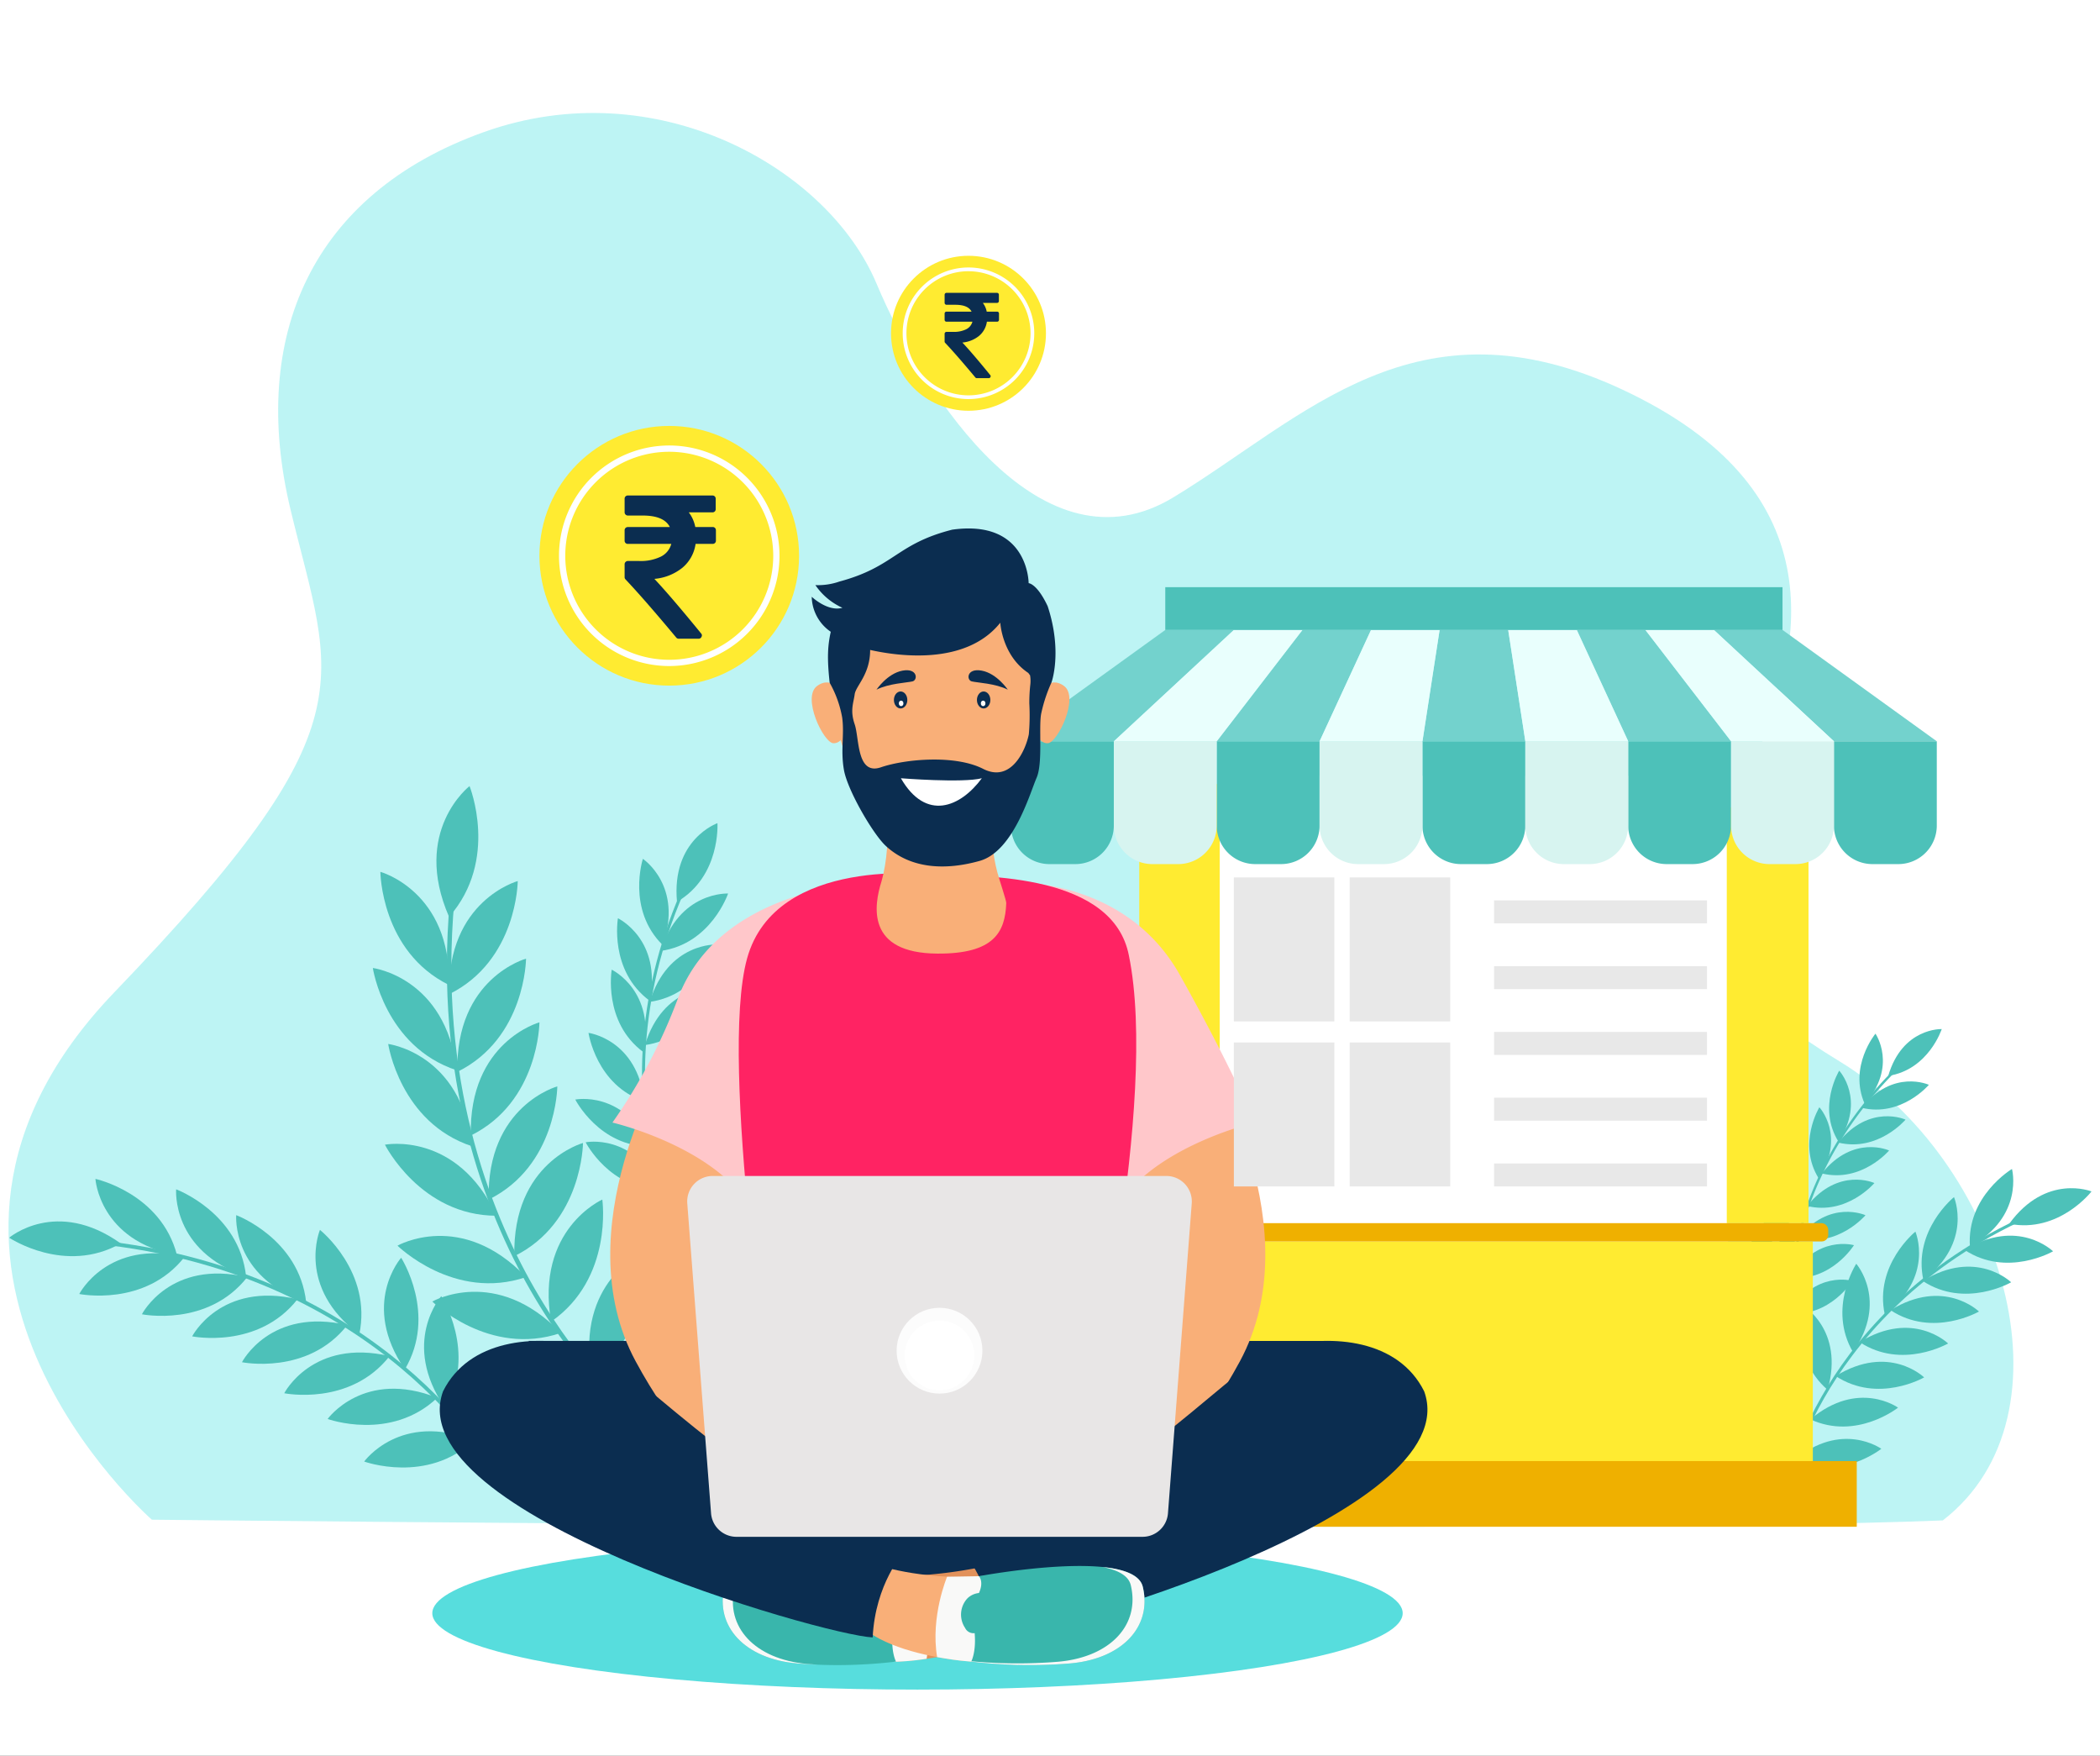 <svg xmlns="http://www.w3.org/2000/svg" xmlns:xlink="http://www.w3.org/1999/xlink" width="390" height="326" viewBox="0 0 390 326">
  <rect x="0" y="0" width="390" height="326" fill="#333333" stroke="none"/>
  <defs>
    <clipPath id="clip-Artboard_35">
      <rect width="390" height="326"/>
    </clipPath>
  </defs>
  <g id="Artboard_35" data-name="Artboard – 35" clip-path="url(#clip-Artboard_35)">
    <rect width="390" height="326" fill="#fff"/>
    <g id="Group_14724" data-name="Group 14724" transform="translate(-115.379 -96.759)">
      <path id="Path_12270" data-name="Path 12270" d="M143.582,378.924s-54.945-47.98-6.978-97.914,40.483-57.409,32.744-89.575,3.89-58.7,35.872-70.145,63.873,6.58,72.931,28.1S309.04,203.818,333.3,189.1s44.991-38,83.472-19.962,34.753,46.12,23.825,70.168-13.835,36.127,16.4,54.51,44.624,65.585,19.189,85.24C411.066,381.785,143.582,378.924,143.582,378.924Z" transform="translate(0)" fill="#bdf4f4"/>
      <g id="Group_14647" data-name="Group 14647" transform="translate(117.086 242.714)">
        <g id="Group_14614" data-name="Group 14614" transform="translate(67.534)">
          <g id="Group_14599" data-name="Group 14599" transform="translate(13.75 21.259)">
            <path id="Path_12271" data-name="Path 12271" d="M221.733,340.08c-.1-.08-10.113-8.321-19.277-24.278C194,301.083,184.55,276.59,187.518,243.48l.827.073c-2.947,32.877,6.428,57.193,14.81,71.8,9.087,15.836,19,24,19.1,24.082Z" transform="translate(-186.961 -243.48)" fill="#4dc1b9"/>
          </g>
          <g id="Group_14600" data-name="Group 14600" transform="translate(11.804)">
            <path id="Path_12272" data-name="Path 12272" d="M191.444,225.2s-10.785,8.327-3.8,24.284C196.975,238.891,191.444,225.2,191.444,225.2Z" transform="translate(-185.288 -225.2)" fill="#4dc1b9"/>
          </g>
          <g id="Group_14601" data-name="Group 14601" transform="translate(14.156 17.632)">
            <path id="Path_12273" data-name="Path 12273" d="M200.068,240.361s-13.14,3.6-12.749,21.015C199.979,255.125,200.068,240.361,200.068,240.361Z" transform="translate(-187.311 -240.361)" fill="#4dc1b9"/>
          </g>
          <g id="Group_14602" data-name="Group 14602" transform="translate(1.4 15.92)">
            <path id="Path_12274" data-name="Path 12274" d="M176.342,238.889s13.14,3.6,12.749,21.015C176.43,253.654,176.342,238.889,176.342,238.889Z" transform="translate(-176.342 -238.889)" fill="#4dc1b9"/>
          </g>
          <g id="Group_14603" data-name="Group 14603" transform="translate(0 33.775)">
            <path id="Path_12275" data-name="Path 12275" d="M175.138,254.242s13.518,1.7,15.594,19C177.315,268.847,175.138,254.242,175.138,254.242Z" transform="translate(-175.138 -254.242)" fill="#4dc1b9"/>
          </g>
          <g id="Group_14604" data-name="Group 14604" transform="translate(2.853 47.881)">
            <path id="Path_12276" data-name="Path 12276" d="M177.591,266.371s13.517,1.7,15.593,19C179.768,280.974,177.591,266.371,177.591,266.371Z" transform="translate(-177.591 -266.371)" fill="#4dc1b9"/>
          </g>
          <g id="Group_14605" data-name="Group 14605" transform="translate(2.246 66.423)">
            <path id="Path_12277" data-name="Path 12277" d="M177.069,282.473s13.377-2.593,20.738,13.192C183.689,295.671,177.069,282.473,177.069,282.473Z" transform="translate(-177.069 -282.315)" fill="#4dc1b9"/>
          </g>
          <g id="Group_14606" data-name="Group 14606" transform="translate(4.58 83.521)">
            <path id="Path_12278" data-name="Path 12278" d="M179.076,298.825s11.834-6.751,23.877,5.833C189.583,309.2,179.076,298.825,179.076,298.825Z" transform="translate(-179.076 -297.017)" fill="#4dc1b9"/>
          </g>
          <g id="Group_14607" data-name="Group 14607" transform="translate(11.045 93.893)">
            <path id="Path_12279" data-name="Path 12279" d="M184.635,307.743s11.834-6.751,23.876,5.833C195.142,318.116,184.635,307.743,184.635,307.743Z" transform="translate(-184.635 -305.935)" fill="#4dc1b9"/>
          </g>
          <g id="Group_14608" data-name="Group 14608" transform="translate(15.695 32.04)">
            <path id="Path_12280" data-name="Path 12280" d="M201.391,252.75s-13.142,3.6-12.749,21.015C201.3,267.515,201.391,252.75,201.391,252.75Z" transform="translate(-188.634 -252.75)" fill="#4dc1b9"/>
          </g>
          <g id="Group_14609" data-name="Group 14609" transform="translate(18.185 43.864)">
            <path id="Path_12281" data-name="Path 12281" d="M203.531,262.917s-13.14,3.6-12.747,21.015C203.442,277.682,203.531,262.917,203.531,262.917Z" transform="translate(-190.775 -262.917)" fill="#4dc1b9"/>
          </g>
          <g id="Group_14610" data-name="Group 14610" transform="translate(21.503 55.758)">
            <path id="Path_12282" data-name="Path 12282" d="M206.385,273.144s-13.142,3.6-12.749,21.015C206.3,287.909,206.385,273.144,206.385,273.144Z" transform="translate(-193.628 -273.144)" fill="#4dc1b9"/>
          </g>
          <g id="Group_14611" data-name="Group 14611" transform="translate(26.273 66.265)">
            <path id="Path_12283" data-name="Path 12283" d="M210.487,282.179s-13.14,3.6-12.749,21.015C210.4,296.944,210.487,282.179,210.487,282.179Z" transform="translate(-197.73 -282.179)" fill="#4dc1b9"/>
          </g>
          <g id="Group_14612" data-name="Group 14612" transform="translate(32.652 76.773)">
            <path id="Path_12284" data-name="Path 12284" d="M213.178,291.214s-12.466,5.5-9.511,22.664C215.268,305.83,213.178,291.214,213.178,291.214Z" transform="translate(-203.214 -291.214)" fill="#4dc1b9"/>
          </g>
          <g id="Group_14613" data-name="Group 14613" transform="translate(40.172 86.565)">
            <path id="Path_12285" data-name="Path 12285" d="M219.643,299.634s-12.466,5.5-9.51,22.665C221.733,314.251,219.643,299.634,219.643,299.634Z" transform="translate(-209.68 -299.634)" fill="#4dc1b9"/>
          </g>
        </g>
        <g id="Group_14630" data-name="Group 14630" transform="translate(105.132 6.885)">
          <g id="Group_14615" data-name="Group 14615" transform="translate(12.391 12.718)">
            <path id="Path_12286" data-name="Path 12286" d="M226.775,310.514c-.047-.072-4.668-7.4-7.131-19.447-2.271-11.11-3.126-28.631,5.707-49.011l.509.221c-8.771,20.236-7.929,37.627-5.678,48.654,2.44,11.953,7.015,19.214,7.06,19.286Z" transform="translate(-218.121 -242.056)" fill="#4dc1b9"/>
          </g>
          <g id="Group_14616" data-name="Group 14616" transform="translate(18.795)">
            <path id="Path_12287" data-name="Path 12287" d="M231.233,231.12s-8.59,3.018-7.51,14.606C231.866,240.966,231.233,231.12,231.233,231.12Z" transform="translate(-223.628 -231.12)" fill="#4dc1b9"/>
          </g>
          <g id="Group_14617" data-name="Group 14617" transform="translate(15.88 13.061)">
            <path id="Path_12288" data-name="Path 12288" d="M233.619,242.353s-9.091-.475-12.5,10.654C230.464,251.7,233.619,242.353,233.619,242.353Z" transform="translate(-221.122 -242.35)" fill="#4dc1b9"/>
          </g>
          <g id="Group_14618" data-name="Group 14618" transform="translate(11.865 6.622)">
            <path id="Path_12289" data-name="Path 12289" d="M218.357,236.814s7.58,5.043,3.675,16.007C215.314,246.2,218.357,236.814,218.357,236.814Z" transform="translate(-217.67 -236.814)" fill="#4dc1b9"/>
          </g>
          <g id="Group_14619" data-name="Group 14619" transform="translate(7.758 17.655)">
            <path id="Path_12290" data-name="Path 12290" d="M214.3,246.3s8.216,3.919,5.9,15.325C212.612,256.021,214.3,246.3,214.3,246.3Z" transform="translate(-214.138 -246.301)" fill="#4dc1b9"/>
          </g>
          <g id="Group_14620" data-name="Group 14620" transform="translate(6.606 27.201)">
            <path id="Path_12291" data-name="Path 12291" d="M213.306,254.509s8.218,3.919,5.9,15.324C211.622,264.229,213.306,254.509,213.306,254.509Z" transform="translate(-213.147 -254.509)" fill="#4dc1b9"/>
          </g>
          <g id="Group_14621" data-name="Group 14621" transform="translate(2.455 38.935)">
            <path id="Path_12292" data-name="Path 12292" d="M209.578,264.6s9.029,1.163,10.385,12.722C211.006,274.361,209.578,264.6,209.578,264.6Z" transform="translate(-209.578 -264.599)" fill="#4dc1b9"/>
          </g>
          <g id="Group_14622" data-name="Group 14622" transform="translate(0 51.202)">
            <path id="Path_12293" data-name="Path 12293" d="M207.467,275.263s8.924-1.8,13.921,8.712C211.955,284.048,207.467,275.263,207.467,275.263Z" transform="translate(-207.467 -275.146)" fill="#4dc1b9"/>
          </g>
          <g id="Group_14623" data-name="Group 14623" transform="translate(1.924 59.137)">
            <path id="Path_12294" data-name="Path 12294" d="M209.121,282.086s8.924-1.8,13.921,8.713C213.609,290.873,209.121,282.086,209.121,282.086Z" transform="translate(-209.121 -281.97)" fill="#4dc1b9"/>
          </g>
          <g id="Group_14624" data-name="Group 14624" transform="translate(13.831 22.524)">
            <path id="Path_12295" data-name="Path 12295" d="M231.857,250.49s-9.091-.474-12.5,10.654C228.7,259.837,231.857,250.49,231.857,250.49Z" transform="translate(-219.36 -250.487)" fill="#4dc1b9"/>
          </g>
          <g id="Group_14625" data-name="Group 14625" transform="translate(12.928 30.546)">
            <path id="Path_12296" data-name="Path 12296" d="M231.081,257.388s-9.092-.474-12.5,10.654C227.926,266.735,231.081,257.388,231.081,257.388Z" transform="translate(-218.583 -257.385)" fill="#4dc1b9"/>
          </g>
          <g id="Group_14626" data-name="Group 14626" transform="translate(12.537 38.787)">
            <path id="Path_12297" data-name="Path 12297" d="M230.744,264.474s-9.091-.473-12.5,10.654C227.589,273.822,230.744,264.474,230.744,264.474Z" transform="translate(-218.247 -264.471)" fill="#4dc1b9"/>
          </g>
          <g id="Group_14627" data-name="Group 14627" transform="translate(13.357 46.454)">
            <path id="Path_12298" data-name="Path 12298" d="M231.449,271.067s-9.091-.474-12.5,10.654C228.294,280.414,231.449,271.067,231.449,271.067Z" transform="translate(-218.952 -271.064)" fill="#4dc1b9"/>
          </g>
          <g id="Group_14628" data-name="Group 14628" transform="translate(15.133 53.875)">
            <path id="Path_12299" data-name="Path 12299" d="M231.269,277.445s-9.062.871-10.79,12.38C229.527,287.155,231.269,277.445,231.269,277.445Z" transform="translate(-220.479 -277.445)" fill="#4dc1b9"/>
          </g>
          <g id="Group_14629" data-name="Group 14629" transform="translate(17.847 61.664)">
            <path id="Path_12300" data-name="Path 12300" d="M233.6,284.143s-9.062.871-10.79,12.381C231.861,293.854,233.6,284.143,233.6,284.143Z" transform="translate(-222.813 -284.143)" fill="#4dc1b9"/>
          </g>
        </g>
        <g id="Group_14646" data-name="Group 14646" transform="translate(0 72.934)">
          <g id="Group_14631" data-name="Group 14631" transform="translate(18.109 11.584)">
            <path id="Path_12301" data-name="Path 12301" d="M206.584,342.853c-.049-.1-5.122-9.793-16.715-20.124-10.694-9.528-29.288-21.576-57.149-24.855l-.081.7c27.664,3.256,46.125,15.208,56.739,24.661,11.508,10.246,16.535,19.848,16.585,19.944Z" transform="translate(-132.639 -297.874)" fill="#4dc1b9"/>
          </g>
          <g id="Group_14632" data-name="Group 14632" transform="translate(0 7.896)">
            <path id="Path_12302" data-name="Path 12302" d="M117.068,297.728s8.743-7.467,20.714,1.062C127.417,304.666,117.068,297.728,117.068,297.728Z" transform="translate(-117.068 -294.703)" fill="#4dc1b9"/>
          </g>
          <g id="Group_14633" data-name="Group 14633" transform="translate(13.013 13.807)">
            <path id="Path_12303" data-name="Path 12303" d="M128.257,307.347s5.249-10.231,19.562-6.892C140.467,309.83,128.257,307.347,128.257,307.347Z" transform="translate(-128.257 -299.785)" fill="#4dc1b9"/>
          </g>
          <g id="Group_14634" data-name="Group 14634" transform="translate(16.014)">
            <path id="Path_12304" data-name="Path 12304" d="M130.838,287.913s.7,11.477,15.151,14.166C143.018,290.541,130.838,287.913,130.838,287.913Z" transform="translate(-130.838 -287.913)" fill="#4dc1b9"/>
          </g>
          <g id="Group_14635" data-name="Group 14635" transform="translate(30.991 1.934)">
            <path id="Path_12305" data-name="Path 12305" d="M143.729,289.576s-.932,11.46,12.994,16.168C155.414,293.9,143.729,289.576,143.729,289.576Z" transform="translate(-143.716 -289.576)" fill="#4dc1b9"/>
          </g>
          <g id="Group_14636" data-name="Group 14636" transform="translate(42.147 6.731)">
            <path id="Path_12306" data-name="Path 12306" d="M153.322,293.7s-.932,11.46,12.994,16.168C165.007,298.026,153.322,293.7,153.322,293.7Z" transform="translate(-153.309 -293.701)" fill="#4dc1b9"/>
          </g>
          <g id="Group_14637" data-name="Group 14637" transform="translate(56.883 9.467)">
            <path id="Path_12307" data-name="Path 12307" d="M166.808,296.053s-4.458,10.6,7.306,19.412C176.563,303.805,166.808,296.053,166.808,296.053Z" transform="translate(-165.98 -296.053)" fill="#4dc1b9"/>
          </g>
          <g id="Group_14638" data-name="Group 14638" transform="translate(69.598 14.64)">
            <path id="Path_12308" data-name="Path 12308" d="M180.108,300.5s-7.624,8.606.685,20.731C186.856,310.976,180.108,300.5,180.108,300.5Z" transform="translate(-176.913 -300.501)" fill="#4dc1b9"/>
          </g>
          <g id="Group_14639" data-name="Group 14639" transform="translate(77.045 21.774)">
            <path id="Path_12309" data-name="Path 12309" d="M186.511,306.636s-7.624,8.606.685,20.73C193.259,317.11,186.511,306.636,186.511,306.636Z" transform="translate(-183.316 -306.636)" fill="#4dc1b9"/>
          </g>
          <g id="Group_14640" data-name="Group 14640" transform="translate(24.647 17.571)">
            <path id="Path_12310" data-name="Path 12310" d="M138.261,310.584s5.249-10.231,19.562-6.892C150.471,313.067,138.261,310.584,138.261,310.584Z" transform="translate(-138.261 -303.022)" fill="#4dc1b9"/>
          </g>
          <g id="Group_14641" data-name="Group 14641" transform="translate(33.981 21.674)">
            <path id="Path_12311" data-name="Path 12311" d="M146.287,314.11s5.248-10.229,19.564-6.891C158.5,316.593,146.287,314.11,146.287,314.11Z" transform="translate(-146.287 -306.55)" fill="#4dc1b9"/>
          </g>
          <g id="Group_14642" data-name="Group 14642" transform="translate(43.23 26.474)">
            <path id="Path_12312" data-name="Path 12312" d="M154.24,318.239s5.25-10.231,19.564-6.892C166.45,320.722,154.24,318.239,154.24,318.239Z" transform="translate(-154.24 -310.677)" fill="#4dc1b9"/>
          </g>
          <g id="Group_14643" data-name="Group 14643" transform="translate(51.084 32.233)">
            <path id="Path_12313" data-name="Path 12313" d="M160.993,323.191s5.248-10.231,19.564-6.892C173.2,325.674,160.993,323.191,160.993,323.191Z" transform="translate(-160.993 -315.629)" fill="#4dc1b9"/>
          </g>
          <g id="Group_14644" data-name="Group 14644" transform="translate(59.141 38.956)">
            <path id="Path_12314" data-name="Path 12314" d="M167.921,327.028s6.7-9.344,20.366-3.932C179.632,331.284,167.921,327.028,167.921,327.028Z" transform="translate(-167.921 -321.41)" fill="#4dc1b9"/>
          </g>
          <g id="Group_14645" data-name="Group 14645" transform="translate(65.928 46.86)">
            <path id="Path_12315" data-name="Path 12315" d="M173.757,333.825s6.7-9.344,20.366-3.932C185.468,338.082,173.757,333.825,173.757,333.825Z" transform="translate(-173.757 -328.207)" fill="#4dc1b9"/>
          </g>
        </g>
      </g>
      <g id="Group_14723" data-name="Group 14723" transform="translate(195.665 144.253)">
        <g id="Group_14663" data-name="Group 14663" transform="translate(250.231 169.551)">
          <g id="Group_14648" data-name="Group 14648" transform="translate(0.284 9.244)">
            <path id="Path_12316" data-name="Path 12316" d="M400.044,346.629c.013-.085,1.382-8.641,7.485-19.314,5.63-9.845,16.557-23.567,36.648-33.039l.236.5c-19.948,9.4-30.8,23.023-36.389,32.79-6.06,10.588-7.419,19.061-7.431,19.146Z" transform="translate(-400.044 -294.277)" fill="#4dc1b9"/>
          </g>
          <g id="Group_14649" data-name="Group 14649" transform="translate(42.622 3.568)">
            <path id="Path_12317" data-name="Path 12317" d="M451.733,290s-8.443-3.405-15.284,6.01C445.709,297.809,451.733,290,451.733,290Z" transform="translate(-436.449 -289.396)" fill="#4dc1b9"/>
          </g>
          <g id="Group_14650" data-name="Group 14650" transform="translate(34.345 12.384)">
            <path id="Path_12318" data-name="Path 12318" d="M445.753,299.879s-6.515-6.359-16.421-.251C437.211,304.814,445.753,299.879,445.753,299.879Z" transform="translate(-429.332 -296.976)" fill="#4dc1b9"/>
          </g>
          <g id="Group_14651" data-name="Group 14651" transform="translate(35.288)">
            <path id="Path_12319" data-name="Path 12319" d="M437.99,286.328s2.362,8.792-7.809,14.448C429.507,291.366,437.99,286.328,437.99,286.328Z" transform="translate(-430.142 -286.328)" fill="#4dc1b9"/>
          </g>
          <g id="Group_14652" data-name="Group 14652" transform="translate(26.351 5.224)">
            <path id="Path_12320" data-name="Path 12320" d="M428.475,290.82s3.583,8.369-5.686,15.407C420.791,297.007,428.475,290.82,428.475,290.82Z" transform="translate(-422.458 -290.82)" fill="#4dc1b9"/>
          </g>
          <g id="Group_14653" data-name="Group 14653" transform="translate(19.184 11.632)">
            <path id="Path_12321" data-name="Path 12321" d="M422.312,296.33s3.583,8.369-5.686,15.407C414.628,302.518,422.312,296.33,422.312,296.33Z" transform="translate(-416.295 -296.33)" fill="#4dc1b9"/>
          </g>
          <g id="Group_14654" data-name="Group 14654" transform="translate(11.639 17.599)">
            <path id="Path_12322" data-name="Path 12322" d="M412.384,301.461s6.013,6.835-.6,16.412C407.011,309.736,412.384,301.461,412.384,301.461Z" transform="translate(-409.807 -301.461)" fill="#4dc1b9"/>
          </g>
          <g id="Group_14655" data-name="Group 14655" transform="translate(3.795 25.277)">
            <path id="Path_12323" data-name="Path 12323" d="M403.462,308.063s7.89,4.543,4.7,15.735C401.032,317.625,403.462,308.063,403.462,308.063Z" transform="translate(-403.063 -308.063)" fill="#4dc1b9"/>
          </g>
          <g id="Group_14656" data-name="Group 14656" transform="translate(0 32.507)">
            <path id="Path_12324" data-name="Path 12324" d="M400.2,314.28s7.89,4.543,4.7,15.735C397.768,323.842,400.2,314.28,400.2,314.28Z" transform="translate(-399.8 -314.28)" fill="#4dc1b9"/>
          </g>
          <g id="Group_14657" data-name="Group 14657" transform="translate(26.558 18.138)">
            <path id="Path_12325" data-name="Path 12325" d="M439.057,304.826s-6.515-6.359-16.421-.25C430.515,309.762,439.057,304.826,439.057,304.826Z" transform="translate(-422.636 -301.924)" fill="#4dc1b9"/>
          </g>
          <g id="Group_14658" data-name="Group 14658" transform="translate(20.583 23.566)">
            <path id="Path_12326" data-name="Path 12326" d="M433.919,309.494s-6.515-6.359-16.421-.251C425.377,314.431,433.919,309.494,433.919,309.494Z" transform="translate(-417.498 -306.591)" fill="#4dc1b9"/>
          </g>
          <g id="Group_14659" data-name="Group 14659" transform="translate(14.847 29.497)">
            <path id="Path_12327" data-name="Path 12327" d="M428.987,314.594s-6.515-6.359-16.421-.251C420.445,319.529,428.987,314.594,428.987,314.594Z" transform="translate(-412.566 -311.691)" fill="#4dc1b9"/>
          </g>
          <g id="Group_14660" data-name="Group 14660" transform="translate(10.401 35.796)">
            <path id="Path_12328" data-name="Path 12328" d="M425.164,320.01s-6.515-6.359-16.421-.25C416.622,324.947,425.164,320.01,425.164,320.01Z" transform="translate(-408.743 -317.108)" fill="#4dc1b9"/>
          </g>
          <g id="Group_14661" data-name="Group 14661" transform="translate(5.698 42.479)">
            <path id="Path_12329" data-name="Path 12329" d="M420.977,324.689s-7.381-5.329-16.278,2.174C413.256,330.832,420.977,324.689,420.977,324.689Z" transform="translate(-404.699 -322.854)" fill="#4dc1b9"/>
          </g>
          <g id="Group_14662" data-name="Group 14662" transform="translate(2.592 50.121)">
            <path id="Path_12330" data-name="Path 12330" d="M418.306,331.261s-7.38-5.329-16.278,2.172C410.586,337.4,418.306,331.261,418.306,331.261Z" transform="translate(-402.028 -329.426)" fill="#4dc1b9"/>
          </g>
        </g>
        <g id="Group_14679" data-name="Group 14679" transform="translate(244.487 143.576)">
          <g id="Group_14664" data-name="Group 14664" transform="translate(7.329 7.5)">
            <path id="Path_12331" data-name="Path 12331" d="M401.634,322.028a50.57,50.57,0,0,1,.427-16.646c1.591-8.976,6.14-22.324,18.775-34.94l.315.315c-12.546,12.528-17.065,25.775-18.647,34.682a50.179,50.179,0,0,0-.433,16.5Z" transform="translate(-401.162 -270.442)" fill="#4dc1b9"/>
          </g>
          <g id="Group_14665" data-name="Group 14665" transform="translate(25.898)">
            <path id="Path_12332" data-name="Path 12332" d="M427.065,263.994s-7.313-.287-9.936,8.693C424.626,271.541,427.065,263.994,427.065,263.994Z" transform="translate(-417.129 -263.993)" fill="#4dc1b9"/>
          </g>
          <g id="Group_14666" data-name="Group 14666" transform="translate(20.952 9.721)">
            <path id="Path_12333" data-name="Path 12333" d="M425.37,272.981s-6.653-3.046-12.494,4.263C420.245,279.033,425.37,272.981,425.37,272.981Z" transform="translate(-412.876 -272.352)" fill="#4dc1b9"/>
          </g>
          <g id="Group_14667" data-name="Group 14667" transform="translate(20.55 0.852)">
            <path id="Path_12334" data-name="Path 12334" d="M415.507,264.726s4.172,6.013-1.992,13.051C410.454,270.839,415.507,264.726,415.507,264.726Z" transform="translate(-412.53 -264.726)" fill="#4dc1b9"/>
          </g>
          <g id="Group_14668" data-name="Group 14668" transform="translate(14.919 7.724)">
            <path id="Path_12335" data-name="Path 12335" d="M409.565,270.635s4.981,5.362-.126,13.2C405.428,277.4,409.565,270.635,409.565,270.635Z" transform="translate(-407.689 -270.635)" fill="#4dc1b9"/>
          </g>
          <g id="Group_14669" data-name="Group 14669" transform="translate(11.232 14.518)">
            <path id="Path_12336" data-name="Path 12336" d="M406.395,276.477s4.98,5.361-.126,13.2C402.257,283.243,406.395,276.477,406.395,276.477Z" transform="translate(-404.518 -276.477)" fill="#4dc1b9"/>
          </g>
          <g id="Group_14670" data-name="Group 14670" transform="translate(6.142 22.013)">
            <path id="Path_12337" data-name="Path 12337" d="M400.412,282.921s6.4,3.542,4,12.582C398.59,290.64,400.412,282.921,400.412,282.921Z" transform="translate(-400.142 -282.921)" fill="#4dc1b9"/>
          </g>
          <g id="Group_14671" data-name="Group 14671" transform="translate(0.912 30.541)">
            <path id="Path_12338" data-name="Path 12338" d="M395.644,290.254s7.2,1.3,7.826,10.632C396.4,298.148,395.644,290.254,395.644,290.254Z" transform="translate(-395.644 -290.254)" fill="#4dc1b9"/>
          </g>
          <g id="Group_14672" data-name="Group 14672" transform="translate(0 37.041)">
            <path id="Path_12339" data-name="Path 12339" d="M394.86,295.843s7.2,1.3,7.826,10.633C395.614,303.738,394.86,295.843,394.86,295.843Z" transform="translate(-394.86 -295.843)" fill="#4dc1b9"/>
          </g>
          <g id="Group_14673" data-name="Group 14673" transform="translate(16.619 16.187)">
            <path id="Path_12340" data-name="Path 12340" d="M421.645,278.541S414.99,275.5,409.15,282.8C416.52,284.593,421.645,278.541,421.645,278.541Z" transform="translate(-409.15 -277.912)" fill="#4dc1b9"/>
          </g>
          <g id="Group_14674" data-name="Group 14674" transform="translate(13.568 21.916)">
            <path id="Path_12341" data-name="Path 12341" d="M419.022,283.467s-6.655-3.046-12.495,4.262C413.9,289.519,419.022,283.467,419.022,283.467Z" transform="translate(-406.527 -282.838)" fill="#4dc1b9"/>
          </g>
          <g id="Group_14675" data-name="Group 14675" transform="translate(10.837 27.959)">
            <path id="Path_12342" data-name="Path 12342" d="M416.673,288.663s-6.655-3.046-12.495,4.263C411.547,294.715,416.673,288.663,416.673,288.663Z" transform="translate(-404.178 -288.034)" fill="#4dc1b9"/>
          </g>
          <g id="Group_14676" data-name="Group 14676" transform="translate(9.179 33.932)">
            <path id="Path_12343" data-name="Path 12343" d="M415.248,293.8s-6.655-3.046-12.5,4.263C410.123,299.851,415.248,293.8,415.248,293.8Z" transform="translate(-402.753 -293.17)" fill="#4dc1b9"/>
          </g>
          <g id="Group_14677" data-name="Group 14677" transform="translate(7.8 39.899)">
            <path id="Path_12344" data-name="Path 12344" d="M413.3,298.528s-7.03-2.032-11.73,6.058C409.119,305.268,413.3,298.528,413.3,298.528Z" transform="translate(-401.567 -298.301)" fill="#4dc1b9"/>
          </g>
          <g id="Group_14678" data-name="Group 14678" transform="translate(7.522 46.524)">
            <path id="Path_12345" data-name="Path 12345" d="M413.058,304.225s-7.03-2.032-11.73,6.058C408.88,310.967,413.058,304.225,413.058,304.225Z" transform="translate(-401.328 -303.998)" fill="#4dc1b9"/>
          </g>
        </g>
        <g id="Group_14700" data-name="Group 14700" transform="translate(107.466 61.527)">
          <g id="Group_14699" data-name="Group 14699">
            <g id="Group_14684" data-name="Group 14684" transform="translate(23.826 35.03)">
              <rect id="Rectangle_4660" data-name="Rectangle 4660" width="94.418" height="117.262" transform="translate(14.936)" fill="#fff"/>
              <g id="Group_14683" data-name="Group 14683" transform="translate(0 1.057)">
                <g id="Group_14682" data-name="Group 14682">
                  <g id="Group_14680" data-name="Group 14680" transform="translate(109.11 4.361)">
                    <path id="Path_12346" data-name="Path 12346" d="M406.528,305.863h-15.18V228.222l15.18,8.595Z" transform="translate(-391.348 -228.222)" fill="#ffeb31"/>
                  </g>
                  <g id="Group_14681" data-name="Group 14681">
                    <path id="Path_12347" data-name="Path 12347" d="M312.464,306.474H297.528V237.427l14.936-12.955Z" transform="translate(-297.528 -224.472)" fill="#ffeb31"/>
                  </g>
                </g>
              </g>
            </g>
            <g id="Group_14695" data-name="Group 14695">
              <g id="Group_14692" data-name="Group 14692" transform="translate(0 7.943)">
                <g id="Group_14691" data-name="Group 14691">
                  <path id="Path_12348" data-name="Path 12348" d="M296.146,220.947H277.041L305.7,200.272h12.737Z" transform="translate(-277.041 -200.272)" fill="#73d2cd"/>
                  <path id="Path_12349" data-name="Path 12349" d="M329,220.947H309.9l15.921-20.675h12.736Z" transform="translate(-271.686 -200.272)" fill="#73d2cd"/>
                  <path id="Path_12350" data-name="Path 12350" d="M361.855,220.947h-19.1q1.591-10.338,3.184-20.675h12.736Q360.264,210.61,361.855,220.947Z" transform="translate(-266.332 -200.272)" fill="#73d2cd"/>
                  <path id="Path_12351" data-name="Path 12351" d="M396.049,220.947h-19.1l-9.553-20.675h12.736Q388.089,210.61,396.049,220.947Z" transform="translate(-262.316 -200.272)" fill="#73d2cd"/>
                  <path id="Path_12352" data-name="Path 12352" d="M430.689,220.947H411.583L389.3,200.272h12.737Z" transform="translate(-258.746 -200.272)" fill="#73d2cd"/>
                  <g id="Group_14690" data-name="Group 14690" transform="translate(19.105)">
                    <g id="Group_14689" data-name="Group 14689">
                      <g id="Group_14685" data-name="Group 14685">
                        <path id="Path_12353" data-name="Path 12353" d="M312.573,220.947h-19.1l22.288-20.675h12.737Q320.533,210.61,312.573,220.947Z" transform="translate(-293.469 -200.272)" fill="#e9fffd"/>
                      </g>
                      <g id="Group_14686" data-name="Group 14686" transform="translate(38.208)">
                        <path id="Path_12354" data-name="Path 12354" d="M345.428,220.947H326.323l9.553-20.675h12.737Q347.02,210.61,345.428,220.947Z" transform="translate(-326.323 -200.272)" fill="#e9fffd"/>
                      </g>
                      <g id="Group_14687" data-name="Group 14687" transform="translate(73.234)">
                        <path id="Path_12355" data-name="Path 12355" d="M378.73,220.947H359.624q-1.591-10.338-3.184-20.675h12.737Z" transform="translate(-356.44 -200.272)" fill="#e9fffd"/>
                      </g>
                      <g id="Group_14688" data-name="Group 14688" transform="translate(98.706)">
                        <path id="Path_12356" data-name="Path 12356" d="M413.368,220.947h-19.1q-7.96-10.338-15.921-20.675H391.08Z" transform="translate(-378.343 -200.272)" fill="#e9fffd"/>
                      </g>
                    </g>
                  </g>
                </g>
              </g>
              <g id="Group_14694" data-name="Group 14694" transform="translate(0 28.618)">
                <path id="Rectangle_4661" data-name="Rectangle 4661" d="M0,0H19.1a0,0,0,0,1,0,0V15.649A7.149,7.149,0,0,1,11.956,22.8H7.149A7.149,7.149,0,0,1,0,15.649V0A0,0,0,0,1,0,0Z" fill="#4dc1b9"/>
                <path id="Rectangle_4662" data-name="Rectangle 4662" d="M0,0H19.1a0,0,0,0,1,0,0V15.649A7.149,7.149,0,0,1,11.956,22.8H7.149A7.149,7.149,0,0,1,0,15.649V0A0,0,0,0,1,0,0Z" transform="translate(38.209)" fill="#4dc1b9"/>
                <path id="Rectangle_4663" data-name="Rectangle 4663" d="M0,0H19.1a0,0,0,0,1,0,0V15.649A7.149,7.149,0,0,1,11.956,22.8H7.149A7.149,7.149,0,0,1,0,15.649V0A0,0,0,0,1,0,0Z" transform="translate(76.419)" fill="#4dc1b9"/>
                <path id="Rectangle_4664" data-name="Rectangle 4664" d="M0,0H19.1a0,0,0,0,1,0,0V15.649A7.149,7.149,0,0,1,11.956,22.8H7.149A7.149,7.149,0,0,1,0,15.649V0A0,0,0,0,1,0,0Z" transform="translate(114.628)" fill="#4dc1b9"/>
                <path id="Rectangle_4665" data-name="Rectangle 4665" d="M0,0H19.1a0,0,0,0,1,0,0V15.649A7.149,7.149,0,0,1,11.956,22.8H7.149A7.149,7.149,0,0,1,0,15.649V0A0,0,0,0,1,0,0Z" transform="translate(152.837)" fill="#4dc1b9"/>
                <g id="Group_14693" data-name="Group 14693" transform="translate(19.105)">
                  <path id="Rectangle_4666" data-name="Rectangle 4666" d="M0,0H19.1a0,0,0,0,1,0,0V15.649A7.149,7.149,0,0,1,11.956,22.8H7.149A7.149,7.149,0,0,1,0,15.649V0A0,0,0,0,1,0,0Z" fill="#d7f4f0"/>
                  <path id="Rectangle_4667" data-name="Rectangle 4667" d="M0,0H19.1a0,0,0,0,1,0,0V15.649A7.149,7.149,0,0,1,11.956,22.8H7.149A7.149,7.149,0,0,1,0,15.649V0A0,0,0,0,1,0,0Z" transform="translate(38.209)" fill="#d7f4f0"/>
                  <path id="Rectangle_4668" data-name="Rectangle 4668" d="M0,0H19.1a0,0,0,0,1,0,0V15.649A7.149,7.149,0,0,1,11.956,22.8H7.149A7.149,7.149,0,0,1,0,15.649V0A0,0,0,0,1,0,0Z" transform="translate(76.419)" fill="#d7f4f0"/>
                  <path id="Rectangle_4669" data-name="Rectangle 4669" d="M0,0H19.1a0,0,0,0,1,0,0V15.649A7.149,7.149,0,0,1,11.956,22.8H7.149A7.149,7.149,0,0,1,0,15.649V0A0,0,0,0,1,0,0Z" transform="translate(114.628)" fill="#d7f4f0"/>
                </g>
              </g>
              <rect id="Rectangle_4670" data-name="Rectangle 4670" width="114.628" height="7.943" transform="translate(28.657)" fill="#4dc1b9"/>
            </g>
            <g id="Group_14698" data-name="Group 14698" transform="translate(14.869 118.089)">
              <g id="Group_14697" data-name="Group 14697">
                <g id="Group_14696" data-name="Group 14696" transform="translate(5.296)">
                  <rect id="Rectangle_4671" data-name="Rectangle 4671" width="125.891" height="45.266" transform="translate(2.862 3.395)" fill="#ffeb31"/>
                  <rect id="Rectangle_4672" data-name="Rectangle 4672" width="131.614" height="3.395" rx="1.212" fill="#efb000"/>
                </g>
                <rect id="Rectangle_4673" data-name="Rectangle 4673" width="142.205" height="12.195" transform="translate(0 44.171)" fill="#efb000"/>
              </g>
            </g>
          </g>
        </g>
        <g id="Group_14716" data-name="Group 14716" transform="translate(0 50.627)">
          <ellipse id="Ellipse_193" data-name="Ellipse 193" cx="90.106" cy="14.184" rx="90.106" ry="14.184" transform="translate(0 187.223)" fill="#57dddd"/>
          <path id="Path_12357" data-name="Path 12357" d="M199.986,313.774l147.6.012-37.108,28.132-86.542,1.953Z" transform="translate(-182.133 -162.932)" fill="#0b2d50"/>
          <g id="Group_14701" data-name="Group 14701" transform="translate(33.045 98.938)">
            <path id="Path_12358" data-name="Path 12358" d="M223.439,269.146s-18.954,31.142-5.661,55.714,26.832,26.286,26.832,26.286l4.431-21.428S218.516,316.86,241.163,282C237.963,268.575,223.439,269.146,223.439,269.146Z" transform="translate(-213.049 -269.143)" fill="#f9af78"/>
            <path id="Path_12359" data-name="Path 12359" d="M312.31,269.146s18.954,31.142,5.661,55.714-26.831,26.286-26.831,26.286l-4.431-21.428S317.232,316.86,294.586,282C297.786,268.575,312.31,269.146,312.31,269.146Z" transform="translate(-201.044 -269.143)" fill="#f9af78"/>
          </g>
          <g id="Group_14702" data-name="Group 14702" transform="translate(33.45 64.004)">
            <path id="Path_12360" data-name="Path 12360" d="M213.4,285.173s17.533,4.082,24.884,14.614A228.859,228.859,0,0,1,262.2,240.555s-28.706.288-36.648,21.587A101.958,101.958,0,0,1,213.4,285.173Z" transform="translate(-213.397 -238.869)" fill="#ffc7ca"/>
            <path id="Path_12361" data-name="Path 12361" d="M322.814,285.188S305.283,289.27,297.93,299.8a228.858,228.858,0,0,0-23.921-59.231s23.773-2.6,34.9,17.226C318.1,274.168,322.814,285.188,322.814,285.188Z" transform="translate(-203.519 -238.884)" fill="#ffc7ca"/>
            <path id="Path_12362" data-name="Path 12362" d="M269.632,239.4s-29.159-3.736-34.509,15.519,4.815,83.918,4.815,83.918h58.319s13.375-57.19,7.758-84.492C303.071,239.4,279.806,239.511,269.632,239.4Z" transform="translate(-210.11 -239.105)" fill="#ff2363"/>
          </g>
          <g id="Group_14712" data-name="Group 14712" transform="translate(70.461)">
            <path id="Path_12363" data-name="Path 12363" d="M257.063,225.414s1.641,9.754-.588,17.556c-1.385,4.423-2.888,13.274,10.385,13.357,10.619.066,12.588-4.049,12.8-9.37.021-.507-1.213-4.059-1.671-5.79-1.744-6.589-.772-12.653-.979-16.015C271.4,224.82,257.063,225.414,257.063,225.414Z" transform="translate(-243.531 -177.391)" fill="#f9af78"/>
            <g id="Group_14711" data-name="Group 14711">
              <ellipse id="Ellipse_194" data-name="Ellipse 194" cx="19.383" cy="23.813" rx="19.383" ry="23.813" transform="translate(4.432 8.085)" fill="#f9af78"/>
              <g id="Group_14704" data-name="Group 14704" transform="translate(0 28.587)">
                <g id="Group_14703" data-name="Group 14703">
                  <path id="Path_12364" data-name="Path 12364" d="M281.428,210.855s1.993-3.655,4.873-1.55-1.173,10.5-2.99,10.632-2.769-2.813-2.659-3.511S281.428,210.855,281.428,210.855Z" transform="translate(-239.449 -208.651)" fill="#f9af78"/>
                  <path id="Path_12365" data-name="Path 12365" d="M251.1,210.855s-1.993-3.655-4.873-1.55,1.173,10.5,2.99,10.632,2.769-2.813,2.659-3.511S251.1,210.855,251.1,210.855Z" transform="translate(-245.222 -208.651)" fill="#f9af78"/>
                </g>
              </g>
              <g id="Group_14709" data-name="Group 14709" transform="translate(12.026 26.32)">
                <g id="Group_14706" data-name="Group 14706" transform="translate(17.091)">
                  <g id="Group_14705" data-name="Group 14705" transform="translate(1.566 3.945)">
                    <ellipse id="Ellipse_195" data-name="Ellipse 195" cx="1.246" cy="1.578" rx="1.246" ry="1.578" fill="#0b2d50"/>
                    <ellipse id="Ellipse_196" data-name="Ellipse 196" cx="0.426" cy="0.509" rx="0.426" ry="0.509" transform="translate(0.727 1.703)" fill="#fff"/>
                  </g>
                  <path id="Path_12366" data-name="Path 12366" d="M277.555,210.314s-1.993-2.991-4.818-3.531-2.907,1.744-1.869,1.993S275.27,209.151,277.555,210.314Z" transform="translate(-270.257 -206.701)" fill="#0b2d50"/>
                </g>
                <g id="Group_14708" data-name="Group 14708">
                  <g id="Group_14707" data-name="Group 14707" transform="translate(3.239 3.945)">
                    <ellipse id="Ellipse_197" data-name="Ellipse 197" cx="1.246" cy="1.578" rx="1.246" ry="1.578" fill="#0b2d50"/>
                    <ellipse id="Ellipse_198" data-name="Ellipse 198" cx="0.426" cy="0.509" rx="0.426" ry="0.509" transform="translate(0.914 1.703)" fill="#fff"/>
                  </g>
                  <path id="Path_12367" data-name="Path 12367" d="M255.562,210.314s1.993-2.991,4.818-3.531,2.907,1.744,1.869,1.993S257.846,209.151,255.562,210.314Z" transform="translate(-255.562 -206.701)" fill="#0b2d50"/>
                </g>
              </g>
              <g id="Group_14710" data-name="Group 14710">
                <path id="Path_12368" data-name="Path 12368" d="M289.042,198.5c-1.983-4.215-3.533-4.274-3.533-4.274s0-11.918-14.193-9.932c-10.412,2.648-10.66,6.862-20.947,9.631a12.115,12.115,0,0,1-4.464.662,12.083,12.083,0,0,0,5.021,4.213c-2.727.783-5.7-2.046-5.7-2.046a8.056,8.056,0,0,0,3.533,6.5c-.558,2.528-.719,4.845-.2,9.47a20.26,20.26,0,0,1,2.319,6.438c.445,3.245-.333,6,.333,9.766s5.387,11.869,7.752,14.066c4.652,4.319,11.132,4.573,17.445,2.8s9.36-12.659,10.577-15.428.333-9.731.886-12.065a28.186,28.186,0,0,1,1.882-5.645S291.831,206.985,289.042,198.5Zm-3.207,14.424a30.484,30.484,0,0,0-.2,3.639,40.917,40.917,0,0,1-.091,5.72c-.582,2.935-3.277,9.082-8.483,6.423s-14.448-1.841-18.988-.291-3.984-5.4-4.871-7.983-.221-3.91,0-5.571c.211-1.576,2.877-3.681,2.871-8.237,5.014,1.128,17.74,3,24.171-5.055,0,0,.311,6.08,5.207,9.331.106.157.213.3.32.43A6.049,6.049,0,0,1,285.834,212.923Z" transform="translate(-245.222 -184.07)" fill="#0b2d50"/>
                <path id="Path_12369" data-name="Path 12369" d="M259.461,223.95s11.463.914,15.035,0C270.509,229.35,264.113,232.008,259.461,223.95Z" transform="translate(-242.901 -177.571)" fill="#fff"/>
              </g>
            </g>
          </g>
          <path id="Path_12370" data-name="Path 12370" d="M237.441,337.446s28.958,8.223,63.964,0c-10.813,13.22-22.358,16.62-31.982,17.434S237.441,337.446,237.441,337.446Z" transform="translate(-176.029 -159.074)" fill="#0b2d50"/>
          <g id="Group_14715" data-name="Group 14715" transform="translate(1.386 120.228)">
            <g id="Group_14713" data-name="Group 14713" transform="translate(52.54 30.615)">
              <path id="Path_12371" data-name="Path 12371" d="M276.931,349.718a84.45,84.45,0,0,1-21.444,1.833c-11.058,3.36-3.835,14.955.07,15.707,4.289.826,24.124-.312,27.3-9.66C280.78,349.412,276.931,349.718,276.931,349.718Z" transform="translate(-227.971 -307.917)" fill="#e2915a"/>
              <path id="Path_12372" data-name="Path 12372" d="M263.831,351.174s2.459,8.022,1.187,15.534a48.081,48.081,0,0,1-9.51.533,117.85,117.85,0,0,0-.845-15.927Z" transform="translate(-227.148 -307.679)" fill="#f9f9f8"/>
              <path id="Path_12373" data-name="Path 12373" d="M263.193,367.466s-.947-1.711-.641-5.285a1.719,1.719,0,0,0,1.782-.978,4.431,4.431,0,0,0-.429-5.471,3.593,3.593,0,0,0-2.147-1c-.978-2.138,0-3.123,0-3.123s-28.653-5.369-30.425,1.962,3.726,13.385,13.5,14.237A91.728,91.728,0,0,0,263.193,367.466Z" transform="translate(-231.004 -307.918)" fill="#39b6ac"/>
              <path id="Path_12374" data-name="Path 12374" d="M246.724,367.9c-9.775-.852-15.273-6.906-13.5-14.237.821-3.4,7.426-4.067,14.272-3.805-7.473-.456-15.265,0-16.162,3.711-1.772,7.331,3.726,13.385,13.5,14.237,1.313.115,2.6.191,3.851.238C248.038,368,247.385,367.957,246.724,367.9Z" transform="translate(-231.004 -307.918)" fill="#f9f9f8"/>
              <path id="Path_12375" data-name="Path 12375" d="M269.477,353.071s5.254,5.743,5.743,15.762c8.92-.366,88.1-22.849,79.788-45.7-4.826-9.653-17.106-10.568-26.087-8.369S302.589,340.241,269.477,353.071Z" transform="translate(-224.733 -313.775)" fill="#0b2d50"/>
            </g>
            <g id="Group_14714" data-name="Group 14714">
              <path id="Path_12376" data-name="Path 12376" d="M257.1,349.718s8.565,2.906,21.444,1.833c11.058,3.36,7.7,13.957,4.035,15.5-3.91,1.649-28.229-.108-31.4-9.456C253.252,349.412,257.1,349.718,257.1,349.718Z" transform="translate(-175.177 -277.302)" fill="#f9af78"/>
              <path id="Path_12377" data-name="Path 12377" d="M267.142,351.453s-3.121,7.408-1.85,14.92c4.448.791,5.248.777,15.059,1.454.01-10.5-4.058-16.533-4.058-16.533Z" transform="translate(-172.925 -277.045)" fill="#f9f9f8"/>
              <path id="Path_12378" data-name="Path 12378" d="M270.953,367.466s.948-1.711.642-5.285a1.72,1.72,0,0,1-1.783-.978,4.43,4.43,0,0,1,.43-5.471,3.586,3.586,0,0,1,2.147-1c.977-2.138,0-3.123,0-3.123s28.652-5.369,30.425,1.962-3.727,13.385-13.5,14.237A91.728,91.728,0,0,1,270.953,367.466Z" transform="translate(-172.259 -277.303)" fill="#39b6ac"/>
              <path id="Path_12379" data-name="Path 12379" d="M302.551,353.541c-.54-2.232-3.576-3.282-7.53-3.67,2.828.54,4.868,1.569,5.3,3.358,1.771,7.331-3.727,13.385-13.5,14.238a93.206,93.206,0,0,1-16.1-.092l-.033.065a91.726,91.726,0,0,0,18.359.338C298.824,366.926,304.322,360.873,302.551,353.541Z" transform="translate(-171.996 -277.277)" fill="#f9f9f8"/>
              <path id="Path_12380" data-name="Path 12380" d="M271.966,353.071s-5.254,5.743-5.743,15.762c-8.92-.366-88.1-22.849-79.787-45.7,4.826-9.653,17.106-10.568,26.087-8.369S238.854,340.241,271.966,353.071Z" transform="translate(-185.827 -283.16)" fill="#0b2d50"/>
              <path id="Path_12381" data-name="Path 12381" d="M309.906,354.444H234.489a4.734,4.734,0,0,1-4.721-4.372l-4.415-57.526a4.734,4.734,0,0,1,4.72-5.1h84.245a4.734,4.734,0,0,1,4.72,5.1l-4.415,57.526A4.734,4.734,0,0,1,309.906,354.444Z" transform="translate(-179.387 -287.45)" fill="#e8e6e6"/>
              <circle id="Ellipse_199" data-name="Ellipse 199" cx="7.965" cy="7.965" r="7.965" transform="translate(84.845 24.473)" fill="#fcfcfc"/>
            </g>
          </g>
          <circle id="Ellipse_200" data-name="Ellipse 200" cx="6.472" cy="6.472" r="6.472" transform="translate(87.724 147.078)" fill="#fff"/>
        </g>
        <g id="Group_14719" data-name="Group 14719" transform="translate(19.896 31.589)">
          <circle id="Ellipse_201" data-name="Ellipse 201" cx="24.109" cy="24.109" r="24.109" fill="#ffeb31"/>
          <g id="Group_14717" data-name="Group 14717" transform="translate(3.634 3.634)">
            <path id="Path_12382" data-name="Path 12382" d="M225.342,211.774A20.475,20.475,0,1,1,245.817,191.3,20.5,20.5,0,0,1,225.342,211.774Zm0-39.786A19.312,19.312,0,1,0,244.654,191.3,19.333,19.333,0,0,0,225.342,171.988Z" transform="translate(-204.868 -170.825)" fill="#fff"/>
          </g>
        </g>
        <g id="Group_14722" data-name="Group 14722" transform="translate(85.191)">
          <circle id="Ellipse_202" data-name="Ellipse 202" cx="14.386" cy="14.386" r="14.386" fill="#ffeb31"/>
          <g id="Group_14720" data-name="Group 14720" transform="translate(2.168 2.169)">
            <path id="Path_12384" data-name="Path 12384" d="M271.97,166.837a12.218,12.218,0,1,1,12.217-12.218A12.232,12.232,0,0,1,271.97,166.837Zm0-23.741a11.523,11.523,0,1,0,11.523,11.523A11.536,11.536,0,0,0,271.97,143.1Z" transform="translate(-259.752 -142.402)" fill="#fff"/>
          </g>
        </g>
        <rect id="Rectangle_4674" data-name="Rectangle 4674" width="39.541" height="4.264" transform="translate(197.182 119.685)" fill="#e8e8e8"/>
        <rect id="Rectangle_4675" data-name="Rectangle 4675" width="39.541" height="4.264" transform="translate(197.182 131.896)" fill="#e8e8e8"/>
        <rect id="Rectangle_4676" data-name="Rectangle 4676" width="39.541" height="4.264" transform="translate(197.182 144.107)" fill="#e8e8e8"/>
        <rect id="Rectangle_4677" data-name="Rectangle 4677" width="39.541" height="4.264" transform="translate(197.182 156.318)" fill="#e8e8e8"/>
        <rect id="Rectangle_4678" data-name="Rectangle 4678" width="39.541" height="4.264" transform="translate(197.182 168.53)" fill="#e8e8e8"/>
        <rect id="Rectangle_4679" data-name="Rectangle 4679" width="18.666" height="26.731" transform="translate(148.86 115.42)" fill="#e8e8e8"/>
        <rect id="Rectangle_4680" data-name="Rectangle 4680" width="18.666" height="26.731" transform="translate(170.375 115.42)" fill="#e8e8e8"/>
        <rect id="Rectangle_4681" data-name="Rectangle 4681" width="18.666" height="26.731" transform="translate(148.86 146.063)" fill="#e8e8e8"/>
        <rect id="Rectangle_4682" data-name="Rectangle 4682" width="18.666" height="26.731" transform="translate(170.375 146.063)" fill="#e8e8e8"/>
      </g>
    </g>
    <path id="rupee" d="M16.957,6.458V8.384a.582.582,0,0,1-.6.6H13.181a7.058,7.058,0,0,1-2.436,4.419,9.579,9.579,0,0,1-5.213,2.078Q8.686,18.846,14.2,25.607a.516.516,0,0,1,.075.642.549.549,0,0,1-.547.34H10.046a.556.556,0,0,1-.472-.227Q3.8,19.432.17,15.579A.566.566,0,0,1,0,15.164v-2.4a.581.581,0,0,1,.179-.425A.581.581,0,0,1,.6,12.161H2.719a8.525,8.525,0,0,0,4.013-.812A3.691,3.691,0,0,0,8.668,8.988H.6a.582.582,0,0,1-.6-.6V6.458a.582.582,0,0,1,.6-.6H8.4Q7.327,3.72,3.343,3.72H.6a.581.581,0,0,1-.425-.179A.581.581,0,0,1,0,3.116V.6A.582.582,0,0,1,.6,0H16.316a.582.582,0,0,1,.6.6V2.53a.582.582,0,0,1-.6.6h-4.4a6.528,6.528,0,0,1,1.208,2.719h3.229a.582.582,0,0,1,.6.6Z" transform="translate(116 92)" fill="#0b2d50"/>
    <path id="rupee-2" data-name="rupee" d="M10.1,3.847V4.995a.346.346,0,0,1-.36.36H7.852A4.2,4.2,0,0,1,6.4,7.987,5.706,5.706,0,0,1,3.3,9.225q1.879,2,5.164,6.03a.307.307,0,0,1,.045.382.327.327,0,0,1-.326.2H5.985A.331.331,0,0,1,5.7,15.7Q2.261,11.576.1,9.281A.337.337,0,0,1,0,9.033V7.6a.346.346,0,0,1,.107-.253A.346.346,0,0,1,.36,7.245H1.62a5.078,5.078,0,0,0,2.39-.484A2.2,2.2,0,0,0,5.164,5.355H.36A.346.346,0,0,1,0,4.995V3.847a.346.346,0,0,1,.36-.36H5.006Q4.365,2.216,1.991,2.216H.36a.346.346,0,0,1-.253-.107A.346.346,0,0,1,0,1.856V.36A.346.346,0,0,1,.36,0H9.72a.346.346,0,0,1,.36.36V1.507a.346.346,0,0,1-.36.36H7.1a3.889,3.889,0,0,1,.72,1.62H9.742a.346.346,0,0,1,.36.36Z" transform="translate(175.428 54.375)" fill="#0b2d50"/>
  </g>
</svg>
